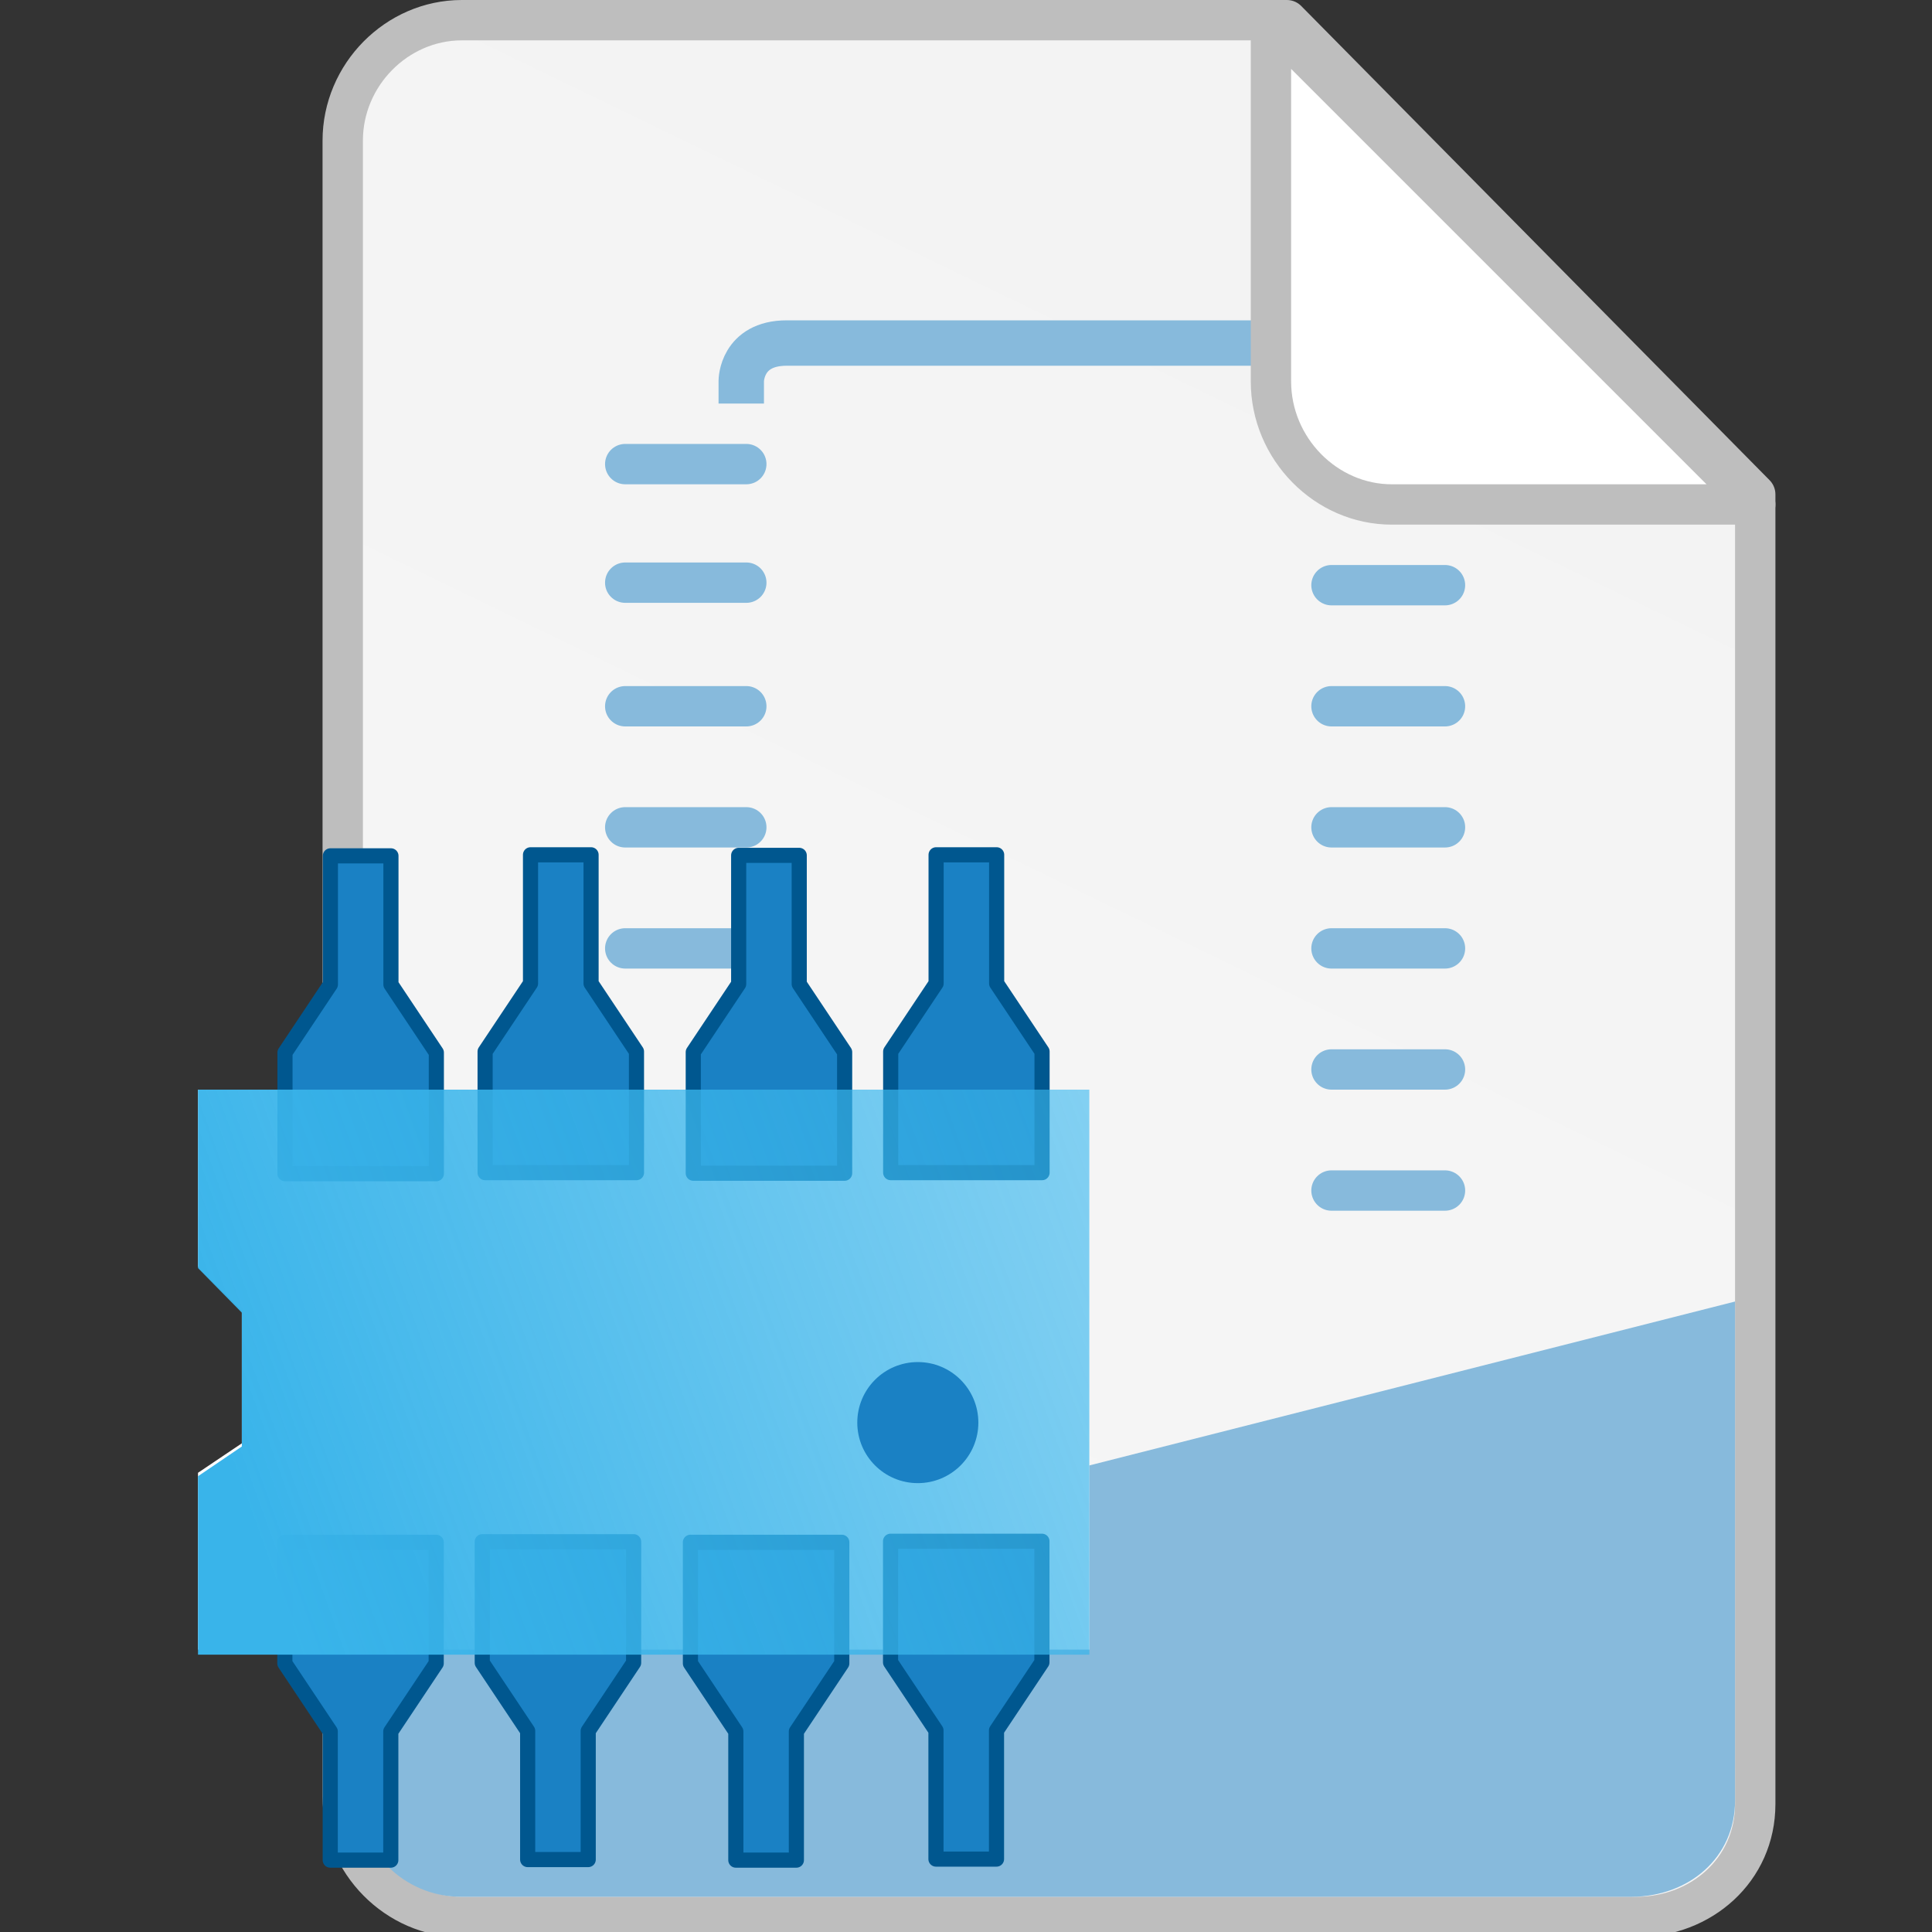 <?xml version="1.0" encoding="UTF-8" standalone="no"?>
<svg
   id="Слой_1"
   data-name="Слой 1"
   viewBox="0 0 48 48"
   version="1.1"
   sodipodi:docname="application-x-kicad-footprint-48.svg"
   inkscape:version="1.2.2 (b0a8486541, 2022-12-01)"
   width="48"
   height="48"
   inkscape:export-filename="../../48x48/mimetypes/application-x-kicad-footprint.png"
   inkscape:export-xdpi="110.3"
   inkscape:export-ydpi="110.3"
   xmlns:inkscape="http://www.inkscape.org/namespaces/inkscape"
   xmlns:sodipodi="http://sodipodi.sourceforge.net/DTD/sodipodi-0.dtd"
   xmlns:xlink="http://www.w3.org/1999/xlink"
   xmlns="http://www.w3.org/2000/svg"
   xmlns:svg="http://www.w3.org/2000/svg"
   xmlns:rdf="http://www.w3.org/1999/02/22-rdf-syntax-ns#"
   xmlns:cc="http://creativecommons.org/ns#"
   xmlns:dc="http://purl.org/dc/elements/1.1/">
  <rect x="0" y="0" width="48" height="48" fill="#333333" stroke="none"/>
  <sodipodi:namedview
     pagecolor="#ffffff"
     bordercolor="#666666"
     borderopacity="1"
     objecttolerance="10"
     gridtolerance="10"
     guidetolerance="10"
     inkscape:pageopacity="0"
     inkscape:pageshadow="2"
     inkscape:window-width="3840"
     inkscape:window-height="2109"
     id="namedview30"
     showgrid="true"
     inkscape:zoom="22.627417"
     inkscape:cx="17.147339"
     inkscape:cy="34.095805"
     inkscape:window-x="0"
     inkscape:window-y="27"
     inkscape:window-maximized="1"
     inkscape:document-rotation="0"
     inkscape:current-layer="g46886"
     inkscape:snap-bbox="true"
     inkscape:object-paths="true"
     inkscape:snap-intersection-paths="true"
     inkscape:snap-smooth-nodes="true"
     inkscape:bbox-nodes="true"
     inkscape:snap-bbox-edge-midpoints="true"
     inkscape:bbox-paths="true"
     inkscape:showpageshadow="2"
     inkscape:pagecheckerboard="0"
     inkscape:deskcolor="#d1d1d1">
    <inkscape:grid
       type="xygrid"
       id="grid_kicad"
       spacingx="0.5"
       spacingy="0.5"
       color="#9999ff"
       opacity="0.13"
       empspacing="2"
       originx="0"
       originy="0" />
  </sodipodi:namedview>
  <defs
     id="defs159429">
    <inkscape:path-effect
       effect="fillet_chamfer"
       id="path-effect884"
       is_visible="true"
       lpeversion="1"
       satellites_param="F,0,0,1,0,3,0,1 @ F,0,0,1,0,3,0,1 @ F,0,0,1,0,3,0,1 @ F,0,0,1,0,3,0,1"
       unit="px"
       method="auto"
       mode="F"
       radius="0"
       chamfer_steps="1"
       flexible="false"
       use_knot_distance="true"
       apply_no_radius="true"
       apply_with_radius="true"
       only_selected="false"
       hide_knots="false"
       nodesatellites_param="F,0,0,1,0,3,0,1 @ F,0,0,1,0,3,0,1 @ F,0,0,1,0,3,0,1 @ F,0,0,1,0,3,0,1" />
    <style
       id="style159427">.cls-1{fill:#1a81c4;}</style>
    <linearGradient
       inkscape:collect="always"
       xlink:href="#radialGradient1350"
       id="linearGradient5941"
       gradientUnits="userSpaceOnUse"
       gradientTransform="matrix(3.659,0,0,3.705,359.325,281.627)"
       x1="-160.867"
       y1="118.533"
       x2="-67.733"
       y2="-76.2" />
    <radialGradient
       id="radialGradient1350"
       cx="50.009"
       cy="23.272"
       r="28.023"
       gradientTransform="matrix(0,-0.46,0.818,0,80.071,-81.239)"
       gradientUnits="userSpaceOnUse">
      <stop
         offset="0"
         stop-color="#2b4bed"
         id="stop1346"
         style="stop-color:#ffffff;stop-opacity:1" />
      <stop
         offset="1"
         stop-color="#2b2fb7"
         id="stop1348"
         style="stop-color:#f3f3f3;stop-opacity:1" />
    </radialGradient>
    <radialGradient
       id="radialGradient1350-3"
       cx="50.009"
       cy="23.272"
       r="28.023"
       gradientTransform="matrix(0,-0.46,0.818,0,80.071,-81.239)"
       gradientUnits="userSpaceOnUse">
      <stop
         offset="0"
         stop-color="#2b4bed"
         id="stop1346-6"
         style="stop-color:#ffffff;stop-opacity:1" />
      <stop
         offset="1"
         stop-color="#2b2fb7"
         id="stop1348-7"
         style="stop-color:#f3f3f3;stop-opacity:1" />
    </radialGradient>
    <linearGradient
       inkscape:collect="always"
       xlink:href="#linearGradient2468"
       id="linearGradient2470"
       x1="-8.467"
       y1="-105.833"
       x2="78.317"
       y2="-137.583"
       gradientUnits="userSpaceOnUse"
       gradientTransform="matrix(3.596,0,0,3.659,48.303,588.404)" />
    <linearGradient
       inkscape:collect="always"
       id="linearGradient2468">
      <stop
         style="stop-color:#39b4ea;stop-opacity:1;"
         offset="0"
         id="stop2464" />
      <stop
         style="stop-color:#39b4ea;stop-opacity:0;"
         offset="1"
         id="stop2466" />
    </linearGradient>
  </defs>
  <title
     id="title159431">ps_diff_pair_tune_phase</title>
  <g
     id="g2446"
     transform="matrix(3.725,0,0,3.725,46.767,586.89)" />
  <g
     id="g46886"
     transform="matrix(0.188,0,0,0.188,2.875,0)">
    <path
       id="path5939"
       style="fill:url(#linearGradient5941);fill-opacity:1;stroke:#bebebe;stroke-width:5.333;stroke-linecap:square;stroke-linejoin:round;stroke-miterlimit:4;stroke-dasharray:none;stroke-dashoffset:0;stroke-opacity:1;paint-order:normal"
       d="M 45.719,2.667 H 154.772 L 216.667,65.333 V 238.413 c 0,8.689 -7.138,14.921 -15.719,14.921 H 45.719 C 37.138,253.333 30,246.107 30,237.418 V 18.582 C 30,9.893 37.138,2.677 45.719,2.667 Z"
       sodipodi:nodetypes="sccssssss" />
    <path
       style="fill:none;stroke:#87badc;stroke-width:6;stroke-linecap:square;stroke-miterlimit:4;stroke-dasharray:none;stroke-opacity:1;paint-order:fill markers stroke"
       d="m 82.667,50.333 c 0,0 0,-5 6,-5 h 74"
       id="path880"
       sodipodi:nodetypes="csc" />
    <path
       id="path5956"
       style="fill:#87badc;fill-opacity:1;stroke:none;stroke-width:0.745;stroke-linecap:square;stroke-linejoin:round;stroke-miterlimit:4;stroke-dasharray:none;stroke-dashoffset:0;stroke-opacity:1;paint-order:normal"
       d="M 214,172 31.925,218.217 V 236.9 c 0,7.607 6.132,13.767 13.705,13.767 H 200.295 c 7.572,0 13.746,-5.177 13.705,-12.783 z M 28.424,237.264 v 0.365 c 0,2.229 0.482,4.333 1.317,6.245 -0.84,-2.039 -1.317,-4.267 -1.317,-6.61 z"
       sodipodi:nodetypes="ccssssccscc" />
    <path
       style="fill:none;fill-opacity:1;stroke:#87badc;stroke-width:5.333;stroke-linecap:round;stroke-linejoin:round;stroke-miterlimit:4;stroke-dasharray:none;stroke-opacity:1;paint-order:fill markers stroke"
       d="m 83.333,61.333 h -16"
       id="path5251-4"
       sodipodi:nodetypes="cc" />
    <path
       style="color:#000000;font-style:normal;font-variant:normal;font-weight:normal;font-stretch:normal;font-size:medium;line-height:normal;font-family:sans-serif;font-variant-ligatures:normal;font-variant-position:normal;font-variant-caps:normal;font-variant-numeric:normal;font-variant-alternates:normal;font-variant-east-asian:normal;font-feature-settings:normal;font-variation-settings:normal;text-indent:0;text-align:start;text-decoration:none;text-decoration-line:none;text-decoration-style:solid;text-decoration-color:#000000;letter-spacing:normal;word-spacing:normal;text-transform:none;writing-mode:lr-tb;direction:ltr;text-orientation:mixed;dominant-baseline:auto;baseline-shift:baseline;text-anchor:start;white-space:normal;shape-padding:0;shape-margin:0;inline-size:0;clip-rule:nonzero;display:inline;overflow:visible;visibility:visible;isolation:auto;mix-blend-mode:normal;color-interpolation:sRGB;color-interpolation-filters:linearRGB;solid-color:#000000;solid-opacity:1;vector-effect:none;fill:#000000;fill-opacity:0;fill-rule:nonzero;stroke:none;stroke-width:5.214;stroke-linecap:round;stroke-linejoin:miter;stroke-miterlimit:4;stroke-dasharray:none;stroke-dashoffset:0;stroke-opacity:1;paint-order:fill markers stroke;color-rendering:auto;image-rendering:auto;shape-rendering:auto;text-rendering:auto;enable-background:accumulate;stop-color:#000000"
       d="m 107.018,43.577 h 59.127 c 1.092,0 1.971,0.879 1.971,1.971 v 27.593 c 0,1.092 -0.879,1.971 -1.971,1.971 h -59.127 c -1.092,0 -1.971,-0.879 -1.971,-1.971 V 45.548 c 0,-1.092 0.879,-1.971 1.971,-1.971 z"
       id="path6035" />
    <path
       style="fill:none;fill-opacity:1;stroke:#87badc;stroke-width:6;stroke-linecap:round;stroke-linejoin:round;stroke-miterlimit:4;stroke-dasharray:none;stroke-opacity:1;paint-order:fill markers stroke"
       d="M 175,63 H 160"
       id="path1048"
       sodipodi:nodetypes="cc" />
    <path
       style="fill:none;fill-opacity:1;stroke:#87badc;stroke-width:5.333;stroke-linecap:round;stroke-linejoin:round;stroke-miterlimit:4;stroke-dasharray:none;stroke-opacity:1;paint-order:fill markers stroke"
       d="m 83.333,77 h -16"
       id="path1050"
       sodipodi:nodetypes="cc" />
    <path
       style="fill:none;fill-opacity:1;stroke:#87badc;stroke-width:5.333;stroke-linecap:round;stroke-linejoin:round;stroke-miterlimit:4;stroke-dasharray:none;stroke-opacity:1;paint-order:fill markers stroke"
       d="m 175.667,77.333 h -15"
       id="path1052"
       sodipodi:nodetypes="cc" />
    <path
       style="fill:none;fill-opacity:1;stroke:#87badc;stroke-width:5.333;stroke-linecap:round;stroke-linejoin:round;stroke-miterlimit:4;stroke-dasharray:none;stroke-opacity:1;paint-order:fill markers stroke"
       d="m 83.333,93.333 h -16"
       id="path1054"
       sodipodi:nodetypes="cc" />
    <path
       style="fill:none;fill-opacity:1;stroke:#87badc;stroke-width:5.333;stroke-linecap:round;stroke-linejoin:round;stroke-miterlimit:4;stroke-dasharray:none;stroke-opacity:1;paint-order:fill markers stroke"
       d="m 175.667,93.333 h -15"
       id="path1056"
       sodipodi:nodetypes="cc" />
    <path
       style="fill:none;fill-opacity:1;stroke:#87badc;stroke-width:5.333;stroke-linecap:round;stroke-linejoin:round;stroke-miterlimit:4;stroke-dasharray:none;stroke-opacity:1;paint-order:fill markers stroke"
       d="m 83.333,109.333 h -16"
       id="path1058"
       sodipodi:nodetypes="cc" />
    <path
       style="fill:none;fill-opacity:1;stroke:#87badc;stroke-width:5.333;stroke-linecap:round;stroke-linejoin:round;stroke-miterlimit:4;stroke-dasharray:none;stroke-opacity:1;paint-order:fill markers stroke"
       d="m 175.667,109.333 h -15"
       id="path1060"
       sodipodi:nodetypes="cc" />
    <path
       style="fill:none;fill-opacity:1;stroke:#87badc;stroke-width:5.333;stroke-linecap:round;stroke-linejoin:round;stroke-miterlimit:4;stroke-dasharray:none;stroke-opacity:1;paint-order:fill markers stroke"
       d="m 83.333,125.333 h -16"
       id="path1062"
       sodipodi:nodetypes="cc" />
    <path
       style="fill:none;fill-opacity:1;stroke:#87badc;stroke-width:5.333;stroke-linecap:round;stroke-linejoin:round;stroke-miterlimit:4;stroke-dasharray:none;stroke-opacity:1;paint-order:fill markers stroke"
       d="m 175.667,125.333 h -15"
       id="path1064"
       sodipodi:nodetypes="cc" />
    <path
       style="fill:none;fill-opacity:1;stroke:#87badc;stroke-width:5.333;stroke-linecap:round;stroke-linejoin:round;stroke-miterlimit:4;stroke-dasharray:none;stroke-opacity:1;paint-order:fill markers stroke"
       d="m 175.667,141.333 h -15"
       id="path1068"
       sodipodi:nodetypes="cc" />
    <path
       style="fill:none;fill-opacity:1;stroke:#87badc;stroke-width:6;stroke-linecap:round;stroke-linejoin:round;stroke-miterlimit:4;stroke-dasharray:none;stroke-opacity:1;paint-order:fill markers stroke"
       d="M 84,147 H 69"
       id="path1070"
       sodipodi:nodetypes="cc" />
    <path
       style="fill:none;fill-opacity:1;stroke:#87badc;stroke-width:5.333;stroke-linecap:round;stroke-linejoin:round;stroke-miterlimit:4;stroke-dasharray:none;stroke-opacity:1;paint-order:fill markers stroke"
       d="m 175.667,157.333 h -15"
       id="path1072"
       sodipodi:nodetypes="cc" />
    <path
       style="fill:none;fill-opacity:1;stroke:#87badc;stroke-width:6;stroke-linecap:round;stroke-linejoin:round;stroke-miterlimit:4;stroke-dasharray:none;stroke-opacity:1;paint-order:fill markers stroke"
       d="M 84,161 H 69"
       id="path1074"
       sodipodi:nodetypes="cc" />
    <path
       style="fill:none;fill-opacity:1;stroke:#87badc;stroke-width:6;stroke-linecap:round;stroke-linejoin:round;stroke-miterlimit:4;stroke-dasharray:none;stroke-opacity:1;paint-order:fill markers stroke"
       d="M 84,175 H 69"
       id="path1078"
       sodipodi:nodetypes="cc" />
    <path
       id="path1082"
       style="fill:#ffffff;fill-opacity:1;stroke:none;stroke-width:0.745;stroke-linecap:square;stroke-linejoin:round;stroke-miterlimit:4;stroke-dasharray:none;stroke-opacity:1;paint-order:fill markers stroke"
       d="M 10.874,144 H 128.667 v 74 H 10.874 v -23.368 l 5.793,-3.895 v -17.526 l -5.793,-5.842 z"
       sodipodi:nodetypes="ccccccccc" />
    <g
       id="g2452"
       transform="matrix(3.725,0,0,3.725,46.767,601.789)">
      <g
         id="g1133" />
      <g
         id="g1143">
        <g
           id="g73"
           transform="translate(1.721,0.006)">
          <g
             id="g47282">
            <path
               id="path5854"
               style="fill:#1a81c4;fill-opacity:1;stroke:#00578f;stroke-width:0.537;stroke-linecap:round;stroke-linejoin:round;stroke-miterlimit:4;stroke-dasharray:none;stroke-dashoffset:0;stroke-opacity:1;paint-order:normal"
               d="m -2.901,-119.921 7e-7,-4.296 -1.611,-2.416 v -4.564 h -2.148 v 4.564 l -1.611,2.416 -7e-7,4.296 z"
               sodipodi:nodetypes="ccccccccc" />
            <path
               id="path1123"
               style="fill:#1a81c4;fill-opacity:1;stroke:#00578f;stroke-width:0.537;stroke-linecap:round;stroke-linejoin:round;stroke-miterlimit:4;stroke-dasharray:none;stroke-dashoffset:0;stroke-opacity:1;paint-order:normal"
               d="m 4.199,-119.958 7e-7,-4.296 -1.611,-2.416 v -4.564 H 0.44 v 4.564 l -1.611,2.416 -7e-7,4.296 z"
               sodipodi:nodetypes="ccccccccc" />
            <path
               id="path1125"
               style="fill:#1a81c4;fill-opacity:1;stroke:#00578f;stroke-width:0.537;stroke-linecap:round;stroke-linejoin:round;stroke-miterlimit:4;stroke-dasharray:none;stroke-dashoffset:0;stroke-opacity:1;paint-order:normal"
               d="m 11.584,-119.938 10e-7,-4.296 -1.611,-2.416 v -4.564 H 7.825 v 4.564 l -1.611,2.416 -7e-7,4.296 z"
               sodipodi:nodetypes="ccccccccc" />
            <path
               id="path1127"
               style="fill:#1a81c4;fill-opacity:1;stroke:#00578f;stroke-width:0.537;stroke-linecap:round;stroke-linejoin:round;stroke-miterlimit:4;stroke-dasharray:none;stroke-dashoffset:0;stroke-opacity:1;paint-order:normal"
               d="m 18.588,-119.958 1e-6,-4.296 -1.611,-2.416 v -4.564 h -2.148 v 4.564 l -1.611,2.416 -1e-6,4.296 z"
               sodipodi:nodetypes="ccccccccc" />
          </g>
          <g
             id="g47282-5"
             transform="rotate(180,5.156,-113.401)">
            <path
               id="path5854-9"
               style="fill:#1a81c4;fill-opacity:1;stroke:#00578f;stroke-width:0.537;stroke-linecap:round;stroke-linejoin:round;stroke-miterlimit:4;stroke-dasharray:none;stroke-dashoffset:0;stroke-opacity:1;paint-order:normal"
               d="m -2.901,-119.921 7e-7,-4.296 -1.611,-2.416 v -4.564 h -2.148 v 4.564 l -1.611,2.416 -7e-7,4.296 z"
               sodipodi:nodetypes="ccccccccc" />
            <path
               id="path1123-2"
               style="fill:#1a81c4;fill-opacity:1;stroke:#00578f;stroke-width:0.537;stroke-linecap:round;stroke-linejoin:round;stroke-miterlimit:4;stroke-dasharray:none;stroke-dashoffset:0;stroke-opacity:1;paint-order:normal"
               d="m 4.199,-119.958 7e-7,-4.296 -1.611,-2.416 v -4.564 H 0.44 v 4.564 l -1.611,2.416 -7e-7,4.296 z"
               sodipodi:nodetypes="ccccccccc" />
            <path
               id="path1125-2"
               style="fill:#1a81c4;fill-opacity:1;stroke:#00578f;stroke-width:0.537;stroke-linecap:round;stroke-linejoin:round;stroke-miterlimit:4;stroke-dasharray:none;stroke-dashoffset:0;stroke-opacity:1;paint-order:normal"
               d="m 11.584,-119.938 10e-7,-4.296 -1.611,-2.416 v -4.564 H 7.825 v 4.564 l -1.611,2.416 -7e-7,4.296 z"
               sodipodi:nodetypes="ccccccccc" />
            <path
               id="path1127-8"
               style="fill:#1a81c4;fill-opacity:1;stroke:#00578f;stroke-width:0.537;stroke-linecap:round;stroke-linejoin:round;stroke-miterlimit:4;stroke-dasharray:none;stroke-dashoffset:0;stroke-opacity:1;paint-order:normal"
               d="m 18.588,-119.958 1e-6,-4.296 -1.611,-2.416 v -4.564 h -2.148 v 4.564 l -1.611,2.416 -1e-6,4.296 z"
               sodipodi:nodetypes="ccccccccc" />
          </g>
        </g>
      </g>
    </g>
    <path
       id="path5852"
       style="fill:url(#linearGradient2470);fill-opacity:1;stroke:none;stroke-width:0.745;stroke-linecap:square;stroke-linejoin:round;stroke-miterlimit:4;stroke-dasharray:none;stroke-opacity:1;paint-order:fill markers stroke"
       d="M 10.874,144 H 128.667 v 74.667 H 10.874 v -23.579 l 5.793,-3.93 v -17.684 l -5.793,-5.895 z"
       sodipodi:nodetypes="ccccccccc" />
    <circle
       style="fill:#1a81c4;fill-opacity:1;stroke:none;stroke-width:1.89;stroke-linecap:round;stroke-linejoin:round;stroke-miterlimit:4;stroke-dasharray:none;stroke-opacity:1;paint-order:fill markers stroke"
       id="path2462"
       cx="106"
       cy="188"
       r="8" />
    <path
       id="path5943"
       style="fill:#ffffff;fill-opacity:1;stroke:#bebebe;stroke-width:5.333;stroke-linecap:square;stroke-linejoin:round;stroke-miterlimit:4;stroke-dasharray:none;stroke-dashoffset:0;stroke-opacity:1;paint-order:normal"
       d="M 152.667,2.666 V 50.413 c 0,8.874 7.265,16.267 16,16.254 h 48 z"
       sodipodi:nodetypes="csscc" />
  </g>
</svg>
